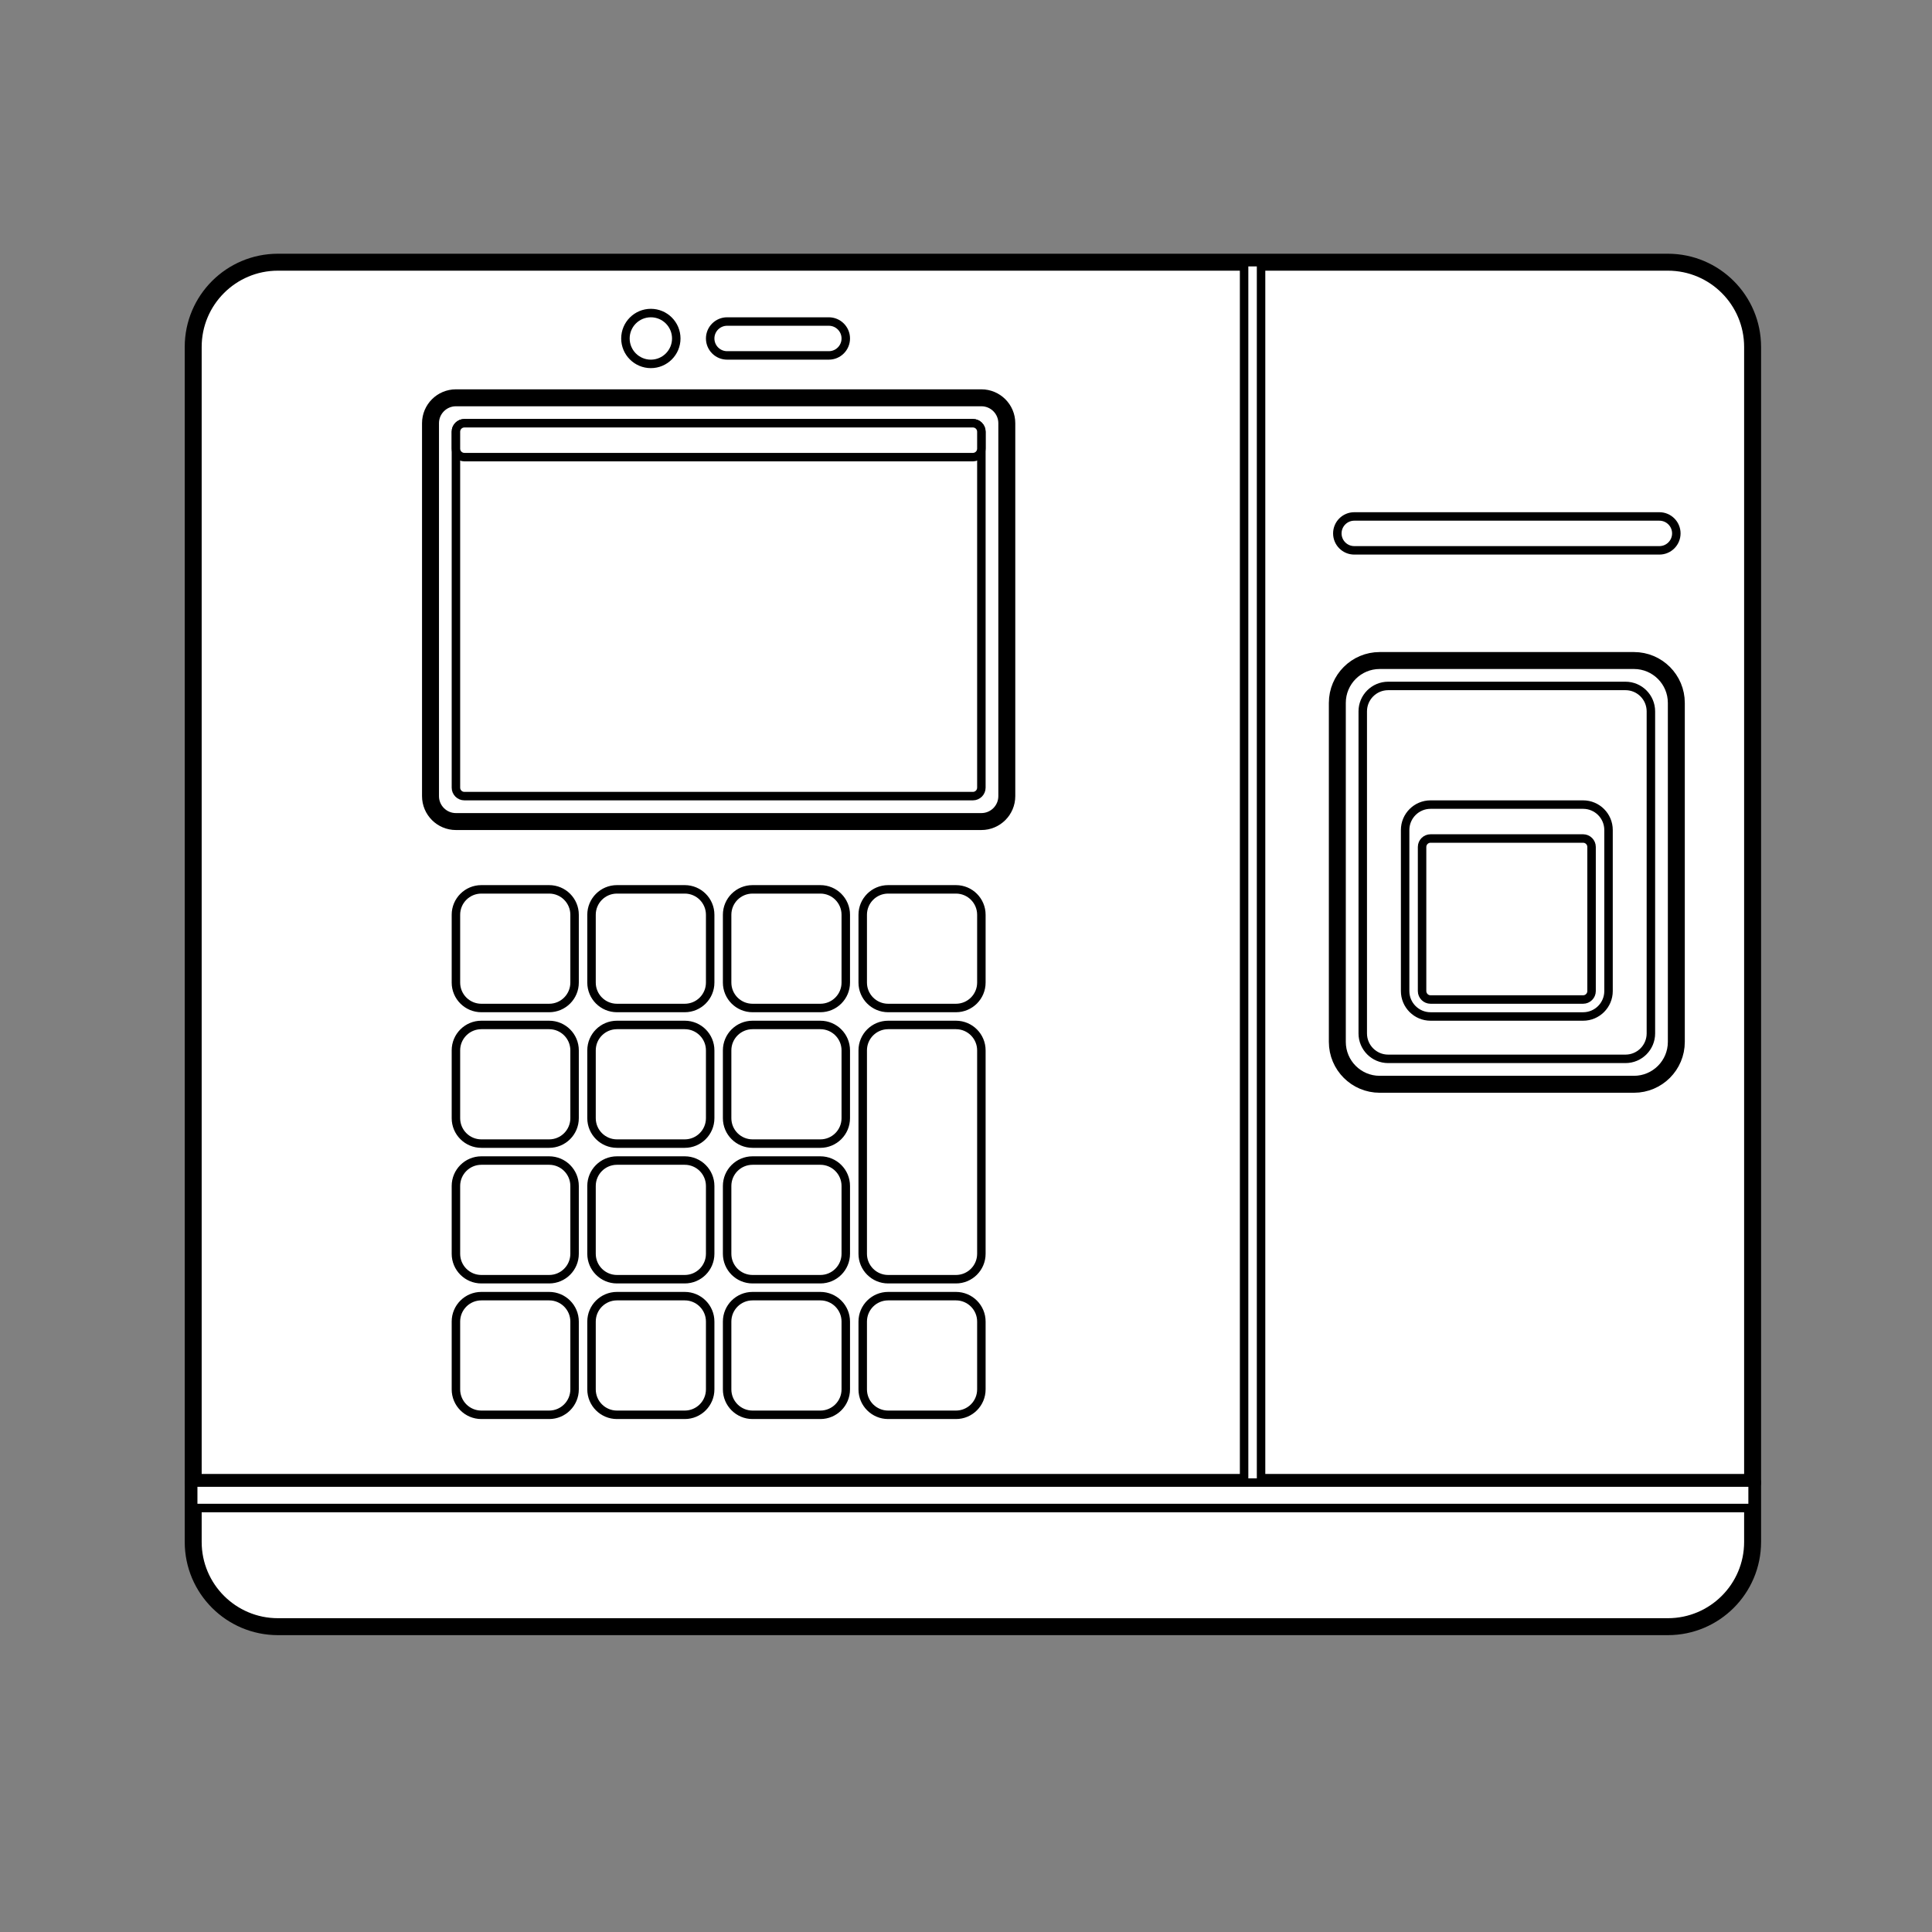 <svg width="140" height="140" viewBox="0 0 140 140" fill="none" xmlns="http://www.w3.org/2000/svg">
<rect x="0" y="0" width="140" height="140" fill="#808080" stroke="none"/>
<path d="M14 25.141C14 21.75 16.75 19 20.141 19H120.859C124.25 19 127 21.75 127 25.141V107.435H14V25.141Z" fill="white" stroke="black" stroke-width="1.228" stroke-linejoin="round"/>
<path d="M14 111.734C14 115.125 16.75 117.875 20.141 117.875H120.859C124.25 117.875 127 115.125 127 111.734V107.435H14V111.734Z" fill="white" stroke="black" stroke-width="1.228" stroke-linejoin="round"/>
<path d="M90.152 19H91.381V107.435H90.152V19Z" fill="white" stroke="black" stroke-width="0.614" stroke-linejoin="round"/>
<path d="M14 107.435H127V109.277H14V107.435Z" fill="white" stroke="black" stroke-width="0.614" stroke-linejoin="round"/>
<path d="M31.196 30.669C31.196 29.651 32.021 28.826 33.038 28.826H71.114C72.132 28.826 72.957 29.651 72.957 30.669V57.69C72.957 58.708 72.132 59.533 71.114 59.533H33.038C32.021 59.533 31.196 58.708 31.196 57.69V30.669Z" fill="white" stroke="black" stroke-width="1.228" stroke-linejoin="round"/>
<path d="M51.462 24.527C51.462 23.849 52.012 23.299 52.69 23.299H60.06C60.738 23.299 61.288 23.849 61.288 24.527C61.288 25.206 60.738 25.755 60.06 25.755H52.69C52.012 25.755 51.462 25.206 51.462 24.527Z" fill="white" stroke="black" stroke-width="0.614" stroke-linejoin="round"/>
<path d="M96.908 38.652C96.908 37.974 97.458 37.424 98.136 37.424H120.245C120.923 37.424 121.473 37.974 121.473 38.652C121.473 39.331 120.923 39.88 120.245 39.88H98.136C97.458 39.88 96.908 39.331 96.908 38.652Z" fill="white" stroke="black" stroke-width="0.614" stroke-linejoin="round"/>
<path d="M33.038 66.288C33.038 65.27 33.863 64.446 34.88 64.446H39.794C40.811 64.446 41.636 65.27 41.636 66.288V71.201C41.636 72.219 40.811 73.043 39.794 73.043H34.88C33.863 73.043 33.038 72.219 33.038 71.201V66.288Z" fill="white" stroke="black" stroke-width="0.614" stroke-linejoin="round"/>
<path d="M33.038 76.114C33.038 75.097 33.863 74.272 34.88 74.272H39.794C40.811 74.272 41.636 75.097 41.636 76.114V81.027C41.636 82.045 40.811 82.87 39.794 82.87H34.88C33.863 82.87 33.038 82.045 33.038 81.027V76.114Z" fill="white" stroke="black" stroke-width="0.614" stroke-linejoin="round"/>
<path d="M33.038 85.94C33.038 84.923 33.863 84.098 34.88 84.098H39.794C40.811 84.098 41.636 84.923 41.636 85.94V90.853C41.636 91.871 40.811 92.696 39.794 92.696H34.88C33.863 92.696 33.038 91.871 33.038 90.853V85.94Z" fill="white" stroke="black" stroke-width="0.614" stroke-linejoin="round"/>
<path d="M33.038 95.766C33.038 94.749 33.863 93.924 34.88 93.924H39.794C40.811 93.924 41.636 94.749 41.636 95.766V100.679C41.636 101.697 40.811 102.522 39.794 102.522H34.88C33.863 102.522 33.038 101.697 33.038 100.679V95.766Z" fill="white" stroke="black" stroke-width="0.614" stroke-linejoin="round"/>
<path d="M42.864 66.288C42.864 65.27 43.689 64.446 44.707 64.446H49.62C50.637 64.446 51.462 65.27 51.462 66.288V71.201C51.462 72.219 50.637 73.043 49.62 73.043H44.707C43.689 73.043 42.864 72.219 42.864 71.201V66.288Z" fill="white" stroke="black" stroke-width="0.614" stroke-linejoin="round"/>
<path d="M42.864 76.114C42.864 75.097 43.689 74.272 44.707 74.272H49.62C50.637 74.272 51.462 75.097 51.462 76.114V81.027C51.462 82.045 50.637 82.87 49.62 82.87H44.707C43.689 82.87 42.864 82.045 42.864 81.027V76.114Z" fill="white" stroke="black" stroke-width="0.614" stroke-linejoin="round"/>
<path d="M42.864 85.94C42.864 84.923 43.689 84.098 44.707 84.098H49.62C50.637 84.098 51.462 84.923 51.462 85.94V90.853C51.462 91.871 50.637 92.696 49.62 92.696H44.707C43.689 92.696 42.864 91.871 42.864 90.853V85.94Z" fill="white" stroke="black" stroke-width="0.614" stroke-linejoin="round"/>
<path d="M42.864 95.766C42.864 94.749 43.689 93.924 44.707 93.924H49.62C50.637 93.924 51.462 94.749 51.462 95.766V100.679C51.462 101.697 50.637 102.522 49.62 102.522H44.707C43.689 102.522 42.864 101.697 42.864 100.679V95.766Z" fill="white" stroke="black" stroke-width="0.614" stroke-linejoin="round"/>
<path d="M52.69 66.288C52.69 65.27 53.515 64.446 54.533 64.446H59.446C60.463 64.446 61.288 65.27 61.288 66.288V71.201C61.288 72.219 60.463 73.043 59.446 73.043H54.533C53.515 73.043 52.69 72.219 52.69 71.201V66.288Z" fill="white" stroke="black" stroke-width="0.614" stroke-linejoin="round"/>
<path d="M52.69 76.114C52.69 75.097 53.515 74.272 54.533 74.272H59.446C60.463 74.272 61.288 75.097 61.288 76.114V81.027C61.288 82.045 60.463 82.87 59.446 82.87H54.533C53.515 82.87 52.69 82.045 52.69 81.027V76.114Z" fill="white" stroke="black" stroke-width="0.614" stroke-linejoin="round"/>
<path d="M52.69 85.94C52.69 84.923 53.515 84.098 54.533 84.098H59.446C60.463 84.098 61.288 84.923 61.288 85.94V90.853C61.288 91.871 60.463 92.696 59.446 92.696H54.533C53.515 92.696 52.69 91.871 52.69 90.853V85.94Z" fill="white" stroke="black" stroke-width="0.614" stroke-linejoin="round"/>
<path d="M52.69 95.766C52.69 94.749 53.515 93.924 54.533 93.924H59.446C60.463 93.924 61.288 94.749 61.288 95.766V100.679C61.288 101.697 60.463 102.522 59.446 102.522H54.533C53.515 102.522 52.69 101.697 52.69 100.679V95.766Z" fill="white" stroke="black" stroke-width="0.614" stroke-linejoin="round"/>
<path d="M62.516 66.288C62.516 65.27 63.341 64.446 64.359 64.446H69.272C70.289 64.446 71.114 65.27 71.114 66.288V71.201C71.114 72.219 70.289 73.043 69.272 73.043H64.359C63.341 73.043 62.516 72.219 62.516 71.201V66.288Z" fill="white" stroke="black" stroke-width="0.614" stroke-linejoin="round"/>
<path d="M62.516 76.114C62.516 75.097 63.341 74.272 64.359 74.272H69.272C70.289 74.272 71.114 75.097 71.114 76.114V90.853C71.114 91.871 70.289 92.696 69.272 92.696H64.359C63.341 92.696 62.516 91.871 62.516 90.853V76.114Z" fill="white" stroke="black" stroke-width="0.614" stroke-linejoin="round"/>
<path d="M62.516 95.766C62.516 94.749 63.341 93.924 64.359 93.924H69.272C70.289 93.924 71.114 94.749 71.114 95.766V100.679C71.114 101.697 70.289 102.522 69.272 102.522H64.359C63.341 102.522 62.516 101.697 62.516 100.679V95.766Z" fill="white" stroke="black" stroke-width="0.614" stroke-linejoin="round"/>
<path d="M33.038 31.283C33.038 30.943 33.313 30.669 33.652 30.669H70.5C70.839 30.669 71.114 30.943 71.114 31.283V57.076C71.114 57.415 70.839 57.69 70.5 57.69H33.652C33.313 57.69 33.038 57.415 33.038 57.076V31.283Z" fill="white" stroke="black" stroke-width="0.614" stroke-linejoin="round"/>
<path d="M33.038 31.283C33.038 30.943 33.313 30.669 33.652 30.669H70.5C70.839 30.669 71.114 30.943 71.114 31.283V32.511C71.114 32.85 70.839 33.125 70.5 33.125H33.652C33.313 33.125 33.038 32.85 33.038 32.511V31.283Z" fill="white" stroke="black" stroke-width="0.614" stroke-linejoin="round"/>
<path d="M96.908 50.935C96.908 49.239 98.282 47.864 99.978 47.864H118.402C120.098 47.864 121.473 49.239 121.473 50.935V75.5C121.473 77.196 120.098 78.571 118.402 78.571H99.978C98.282 78.571 96.908 77.196 96.908 75.5V50.935Z" fill="white" stroke="black" stroke-width="1.228" stroke-linejoin="round"/>
<path d="M98.75 51.549C98.75 50.531 99.575 49.706 100.592 49.706H117.788C118.806 49.706 119.63 50.531 119.63 51.549V74.886C119.63 75.903 118.806 76.728 117.788 76.728H100.592C99.575 76.728 98.75 75.903 98.75 74.886V51.549Z" fill="white" stroke="black" stroke-width="0.614" stroke-linejoin="round"/>
<path d="M101.821 60.147C101.821 59.129 102.646 58.304 103.663 58.304H114.718C115.735 58.304 116.56 59.129 116.56 60.147V71.815C116.56 72.833 115.735 73.658 114.718 73.658H103.663C102.646 73.658 101.821 72.833 101.821 71.815V60.147Z" fill="white" stroke="black" stroke-width="0.614" stroke-linejoin="round"/>
<path d="M103.049 61.375C103.049 61.036 103.324 60.761 103.663 60.761H114.717C115.056 60.761 115.331 61.036 115.331 61.375V71.815C115.331 72.154 115.056 72.429 114.717 72.429H103.663C103.324 72.429 103.049 72.154 103.049 71.815V61.375Z" fill="white" stroke="black" stroke-width="0.614" stroke-linejoin="round"/>
<circle cx="47.163" cy="24.527" r="1.842" fill="white" stroke="black" stroke-width="0.614" stroke-linejoin="round"/>
</svg>
